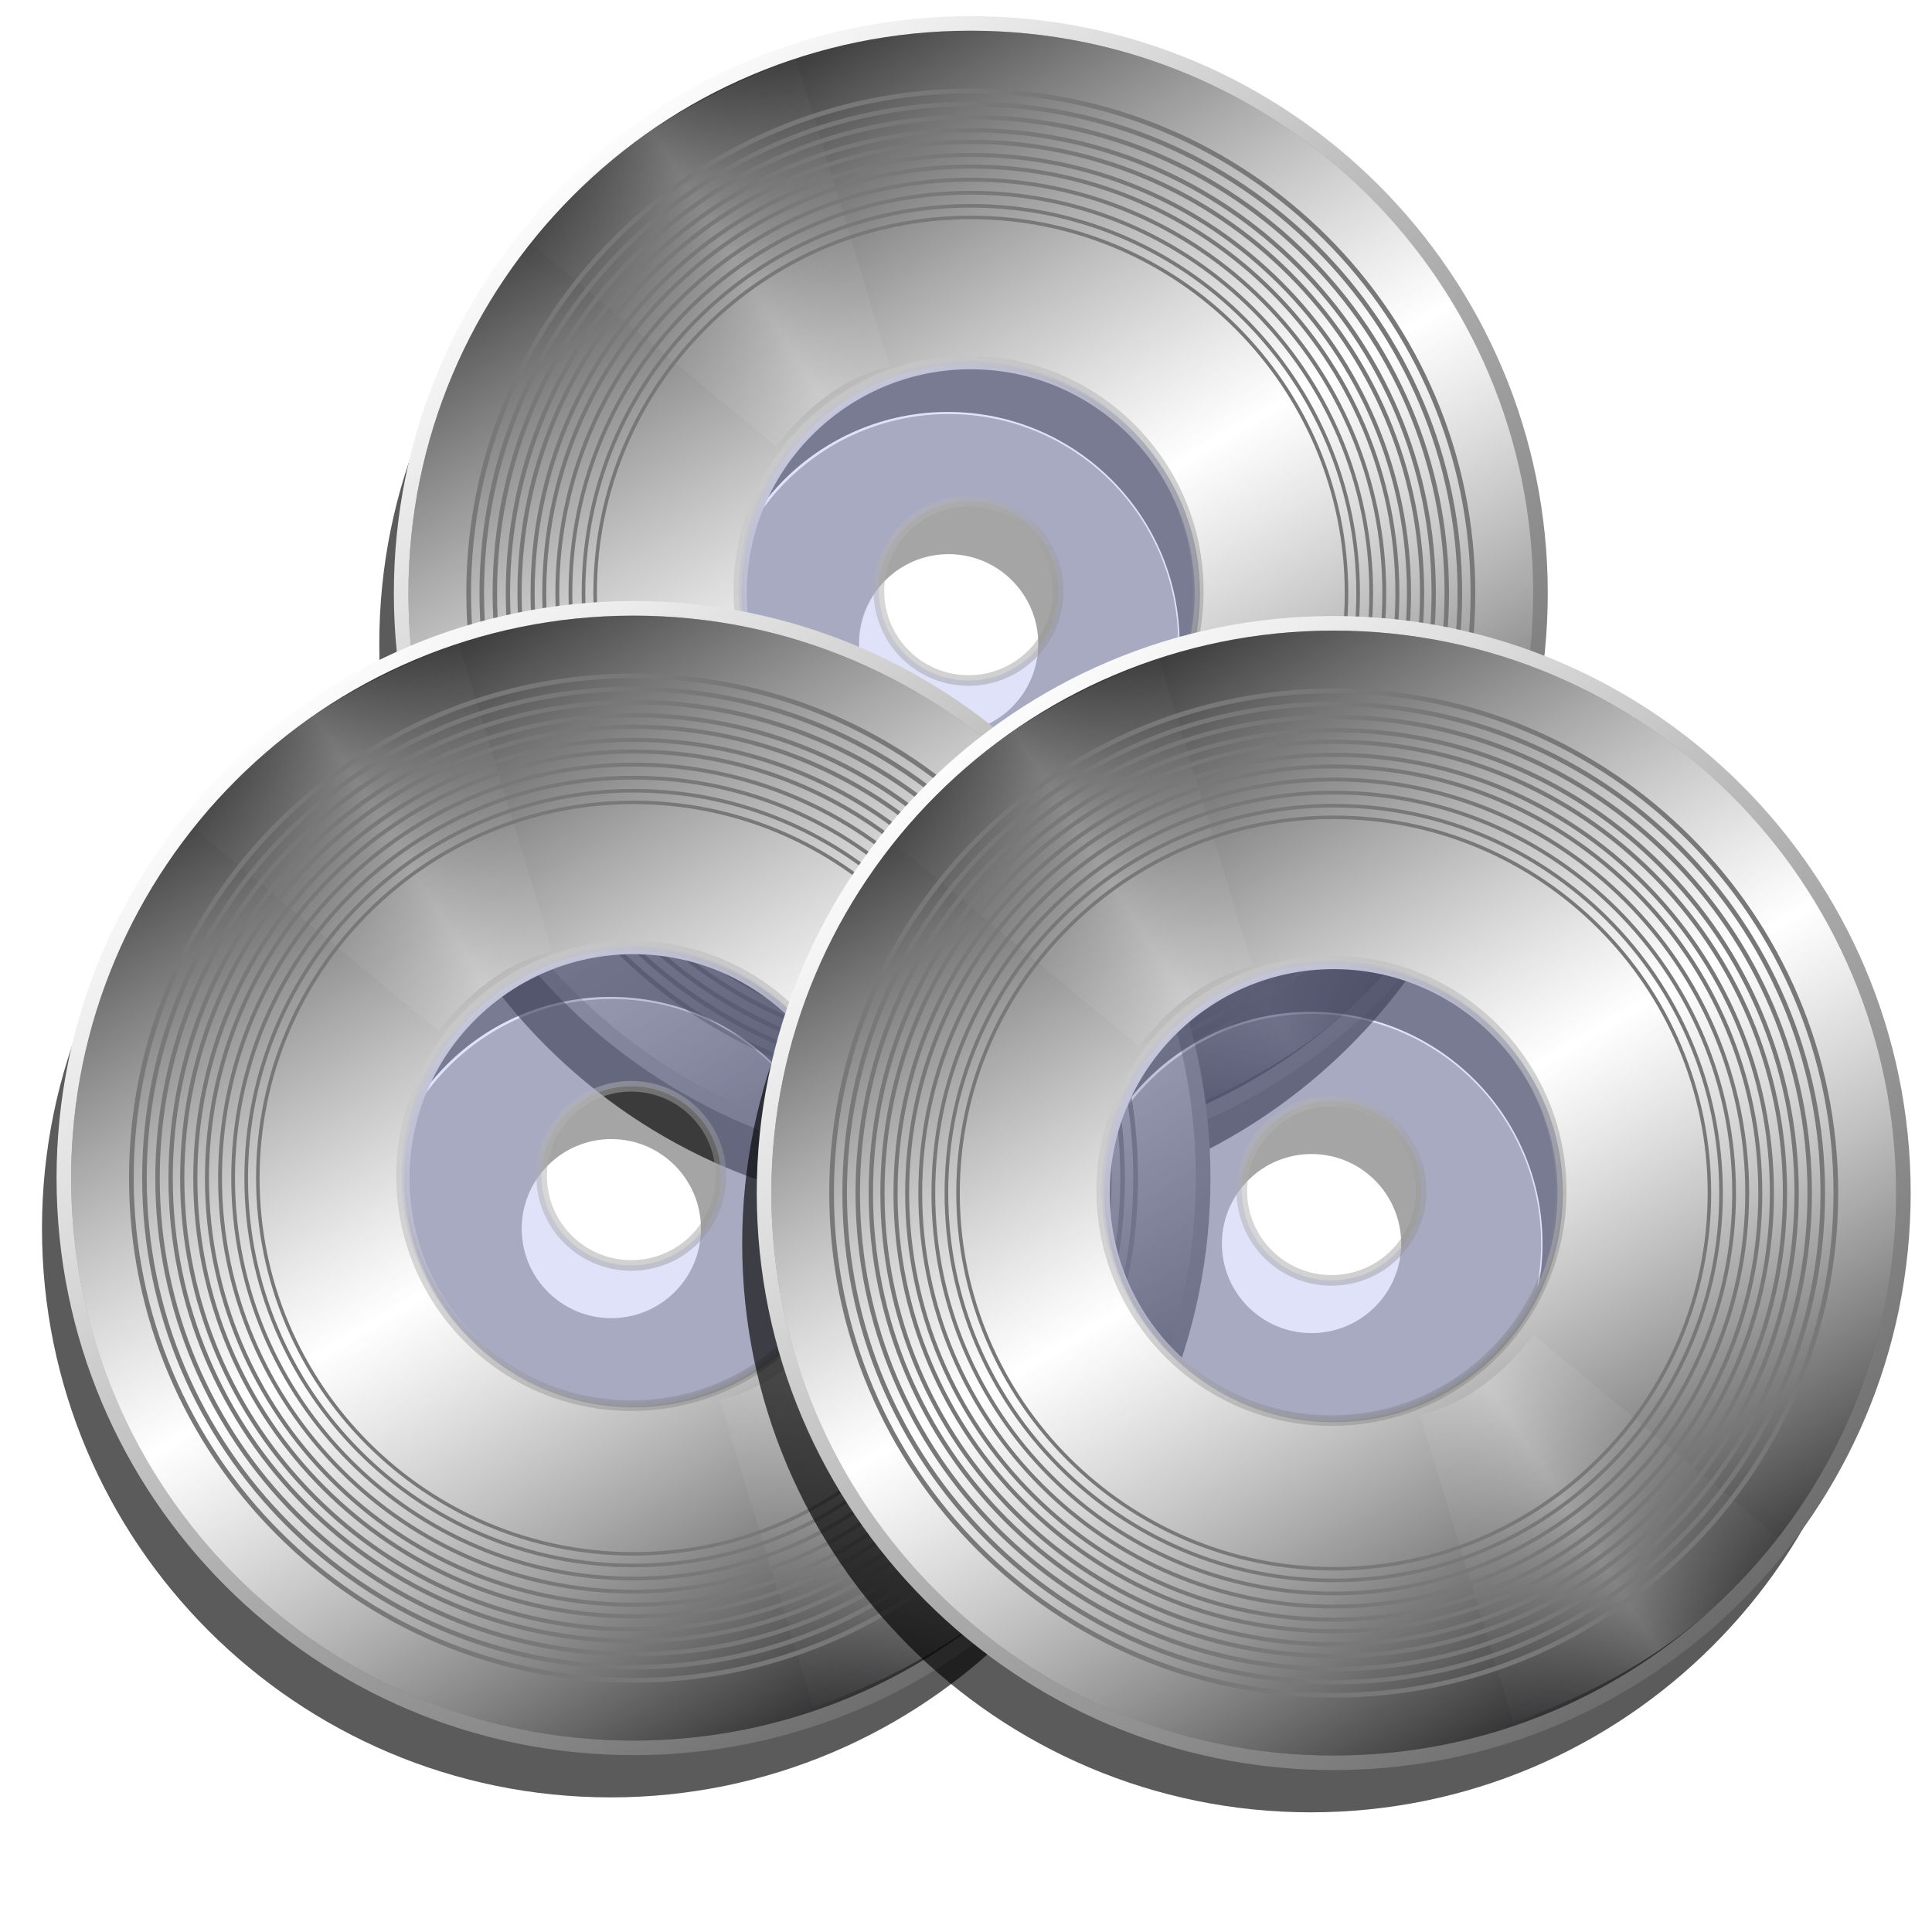 <?xml version="1.0" encoding="UTF-8" standalone="no"?>
<!-- Created with Inkscape (http://www.inkscape.org/) -->

<svg
   xmlns:dc="http://purl.org/dc/elements/1.1/"
   xmlns:cc="http://creativecommons.org/ns#"
   xmlns:rdf="http://www.w3.org/1999/02/22-rdf-syntax-ns#"
   xmlns:svg="http://www.w3.org/2000/svg"
   xmlns="http://www.w3.org/2000/svg"
   xmlns:xlink="http://www.w3.org/1999/xlink"
   xmlns:sodipodi="http://sodipodi.sourceforge.net/DTD/sodipodi-0.dtd"
   xmlns:inkscape="http://www.inkscape.org/namespaces/inkscape"
   id="svg2"
   sodipodi:version="0.32"
   inkscape:version="0.91 r13725"
   width="256"
   height="256"
   version="1.0"
   sodipodi:docname="dvd-rip.svg">
  <defs
     id="defs5">
    <linearGradient
       id="linearGradient2773">
      <stop
         id="stop2775"
         offset="0"
         style="stop-color:#cdcdf4;stop-opacity:1" />
      <stop
         id="stop2777"
         offset="1"
         style="stop-color:#e9eaee;stop-opacity:1" />
    </linearGradient>
    <linearGradient
       id="linearGradient2772"
       inkscape:collect="always">
      <stop
         id="stop2774"
         offset="0"
         style="stop-color:#ebebf4;stop-opacity:0" />
      <stop
         id="stop2776"
         offset="1"
         style="stop-color:#aab0e1;stop-opacity:1" />
    </linearGradient>
    <linearGradient
       id="linearGradient2760">
      <stop
         style="stop-color:#cecef0;stop-opacity:1"
         offset="0"
         id="stop2762" />
      <stop
         style="stop-color:#cacbd4;stop-opacity:0.34;"
         offset="1"
         id="stop2764" />
    </linearGradient>
    <radialGradient
       inkscape:collect="always"
       xlink:href="#linearGradient2772"
       id="radialGradient2861"
       gradientUnits="userSpaceOnUse"
       gradientTransform="matrix(-2.698,-0.265,0.23,-2.343,216.202,168.183)"
       cx="61.338"
       cy="46.11"
       fx="61.338"
       fy="46.11"
       r="19.782" />
    <linearGradient
       inkscape:collect="always"
       xlink:href="#linearGradient2772"
       id="linearGradient2876"
       gradientUnits="userSpaceOnUse"
       gradientTransform="matrix(1.983,0,0,2.004,-160.258,-61.136)"
       spreadMethod="reflect"
       x1="53.979"
       y1="48.354"
       x2="26.737"
       y2="69.647" />
    <linearGradient
       inkscape:collect="always"
       xlink:href="#linearGradient2772"
       id="linearGradient2880"
       gradientUnits="userSpaceOnUse"
       x1="57.571"
       y1="43.643"
       x2="30.111"
       y2="67.356"
       gradientTransform="matrix(1.983,0,0,2.004,0.491,0.933)" />
    <linearGradient
       inkscape:collect="always"
       xlink:href="#linearGradient2772"
       id="linearGradient2883"
       gradientUnits="userSpaceOnUse"
       gradientTransform="matrix(1.983,0,0,2.004,-149.611,-46.134)"
       spreadMethod="reflect"
       x1="55.915"
       y1="46.418"
       x2="19.478"
       y2="69.647" />
    <linearGradient
       inkscape:collect="always"
       xlink:href="#linearGradient2760"
       id="linearGradient2886"
       gradientUnits="userSpaceOnUse"
       gradientTransform="matrix(1.983,0,0,2.004,-155.418,-57.264)"
       spreadMethod="reflect"
       x1="25.19"
       y1="66.904"
       x2="58.677"
       y2="44.159" />
    <radialGradient
       inkscape:collect="always"
       xlink:href="#linearGradient2772"
       id="radialGradient2889"
       gradientUnits="userSpaceOnUse"
       gradientTransform="matrix(-2.698,-0.265,0.23,-2.343,216.202,168.183)"
       cx="61.338"
       cy="46.11"
       fx="61.338"
       fy="46.11"
       r="19.782" />
    <linearGradient
       inkscape:collect="always"
       xlink:href="#linearGradient2760"
       id="linearGradient3809"
       gradientUnits="userSpaceOnUse"
       gradientTransform="matrix(1.983,0,0,2.004,-155.418,-57.264)"
       spreadMethod="reflect"
       x1="25.19"
       y1="66.904"
       x2="58.677"
       y2="44.159" />
    <linearGradient
       inkscape:collect="always"
       xlink:href="#linearGradient2772"
       id="linearGradient3811"
       gradientUnits="userSpaceOnUse"
       gradientTransform="matrix(1.983,0,0,2.004,-149.611,-46.134)"
       spreadMethod="reflect"
       x1="55.915"
       y1="46.418"
       x2="19.478"
       y2="69.647" />
    <linearGradient
       inkscape:collect="always"
       xlink:href="#linearGradient2772"
       id="linearGradient3813"
       gradientUnits="userSpaceOnUse"
       gradientTransform="matrix(1.983,0,0,2.004,0.491,0.933)"
       x1="57.571"
       y1="43.643"
       x2="30.111"
       y2="67.356" />
    <radialGradient
       inkscape:collect="always"
       xlink:href="#linearGradient2772"
       id="radialGradient3815"
       gradientUnits="userSpaceOnUse"
       gradientTransform="matrix(-2.698,-0.265,0.23,-2.343,216.202,168.183)"
       cx="61.338"
       cy="46.11"
       fx="61.338"
       fy="46.11"
       r="19.782" />
    <linearGradient
       inkscape:collect="always"
       xlink:href="#linearGradient2772"
       id="linearGradient3817"
       gradientUnits="userSpaceOnUse"
       gradientTransform="matrix(1.983,0,0,2.004,-160.258,-61.136)"
       spreadMethod="reflect"
       x1="53.979"
       y1="48.354"
       x2="26.737"
       y2="69.647" />
    <linearGradient
       inkscape:collect="always"
       xlink:href="#linearGradient2760"
       id="linearGradient3835"
       gradientUnits="userSpaceOnUse"
       gradientTransform="matrix(1.983,0,0,2.004,-155.418,-57.264)"
       spreadMethod="reflect"
       x1="25.19"
       y1="66.904"
       x2="58.677"
       y2="44.159" />
    <linearGradient
       inkscape:collect="always"
       xlink:href="#linearGradient2772"
       id="linearGradient3837"
       gradientUnits="userSpaceOnUse"
       gradientTransform="matrix(1.983,0,0,2.004,-149.611,-46.134)"
       spreadMethod="reflect"
       x1="55.915"
       y1="46.418"
       x2="19.478"
       y2="69.647" />
    <linearGradient
       inkscape:collect="always"
       xlink:href="#linearGradient2772"
       id="linearGradient3839"
       gradientUnits="userSpaceOnUse"
       gradientTransform="matrix(1.983,0,0,2.004,0.491,0.933)"
       x1="57.571"
       y1="43.643"
       x2="30.111"
       y2="67.356" />
    <radialGradient
       inkscape:collect="always"
       xlink:href="#linearGradient2772"
       id="radialGradient3841"
       gradientUnits="userSpaceOnUse"
       gradientTransform="matrix(-2.698,-0.265,0.23,-2.343,216.202,168.183)"
       cx="61.338"
       cy="46.11"
       fx="61.338"
       fy="46.11"
       r="19.782" />
    <linearGradient
       inkscape:collect="always"
       xlink:href="#linearGradient2772"
       id="linearGradient3843"
       gradientUnits="userSpaceOnUse"
       gradientTransform="matrix(1.983,0,0,2.004,-160.258,-61.136)"
       spreadMethod="reflect"
       x1="53.979"
       y1="48.354"
       x2="26.737"
       y2="69.647" />
    <linearGradient
       inkscape:collect="always"
       id="linearGradient3411">
      <stop
         style="stop-color:#ffffff;stop-opacity:0.256"
         offset="0"
         id="stop3414" />
      <stop
         style="stop-color:#8f8f8f;stop-opacity:0"
         offset="1"
         id="stop3416" />
    </linearGradient>
    <linearGradient
       inkscape:collect="always"
       id="linearGradient3448">
      <stop
         style="stop-color:#cbcbcb;stop-opacity:1"
         offset="0"
         id="stop3450" />
      <stop
         style="stop-color:#000002;stop-opacity:1"
         offset="1"
         id="stop3452" />
    </linearGradient>
    <linearGradient
       id="linearGradient3434">
      <stop
         id="stop3436"
         offset="0"
         style="stop-color:#ffffff;stop-opacity:0.263;" />
      <stop
         id="stop3438"
         offset="1"
         style="stop-color:#8a8a8a;stop-opacity:0;" />
    </linearGradient>
    <linearGradient
       id="linearGradient3424"
       inkscape:collect="always">
      <stop
         id="stop3426"
         offset="0"
         style="stop-color:#ffffff;stop-opacity:1" />
      <stop
         id="stop3428"
         offset="1"
         style="stop-color:#929292;stop-opacity:0;" />
    </linearGradient>
    <linearGradient
       id="linearGradient3413">
      <stop
         id="stop3415"
         offset="0"
         style="stop-color:#cfcfcf;stop-opacity:0.544;" />
      <stop
         id="stop3417"
         offset="1"
         style="stop-color:#787878;stop-opacity:0.386;" />
    </linearGradient>
    <linearGradient
       inkscape:collect="always"
       id="linearGradient3453">
      <stop
         style="stop-color:#ffffff;stop-opacity:1"
         offset="0"
         id="stop3455" />
      <stop
         style="stop-color:#6a6a6a;stop-opacity:1"
         offset="1"
         id="stop3457" />
    </linearGradient>
    <linearGradient
       id="linearGradient3519">
      <stop
         id="stop3521"
         offset="0"
         style="stop-color:#000000;stop-opacity:1;" />
      <stop
         id="stop3523"
         offset="1"
         style="stop-color:#c1c1c1;stop-opacity:1;" />
    </linearGradient>
    <linearGradient
       id="linearGradient3443">
      <stop
         id="stop3445"
         offset="0"
         style="stop-color:#d7d7d7;stop-opacity:0;" />
      <stop
         id="stop3447"
         offset="1"
         style="stop-color:#e3e3e3;stop-opacity:1;" />
    </linearGradient>
    <linearGradient
       id="linearGradient3409"
       inkscape:collect="always">
      <stop
         id="stop3411"
         offset="0"
         style="stop-color:#9faf9f;stop-opacity:1" />
      <stop
         id="stop3413"
         offset="1"
         style="stop-color:#488f46;stop-opacity:0;" />
    </linearGradient>
    <linearGradient
       id="linearGradient3391">
      <stop
         id="stop3393"
         offset="0"
         style="stop-color:#ffffff;stop-opacity:1" />
      <stop
         id="stop3395"
         offset="1"
         style="stop-color:#9a9a9a;stop-opacity:0;" />
    </linearGradient>
    <linearGradient
       id="linearGradient3364"
       inkscape:collect="always">
      <stop
         id="stop3366"
         offset="0"
         style="stop-color:#d1d1d1;stop-opacity:1" />
      <stop
         id="stop3368"
         offset="1"
         style="stop-color:#597558;stop-opacity:1" />
    </linearGradient>
    <inkscape:perspective
       id="perspective2569"
       inkscape:persp3d-origin="372.04724 : 350.78739 : 1"
       inkscape:vp_z="744.09448 : 526.18109 : 1"
       inkscape:vp_y="0 : 1000 : 0"
       inkscape:vp_x="0 : 526.18109 : 1"
       sodipodi:type="inkscape:persp3d" />
    <linearGradient
       inkscape:collect="always"
       xlink:href="#linearGradient2804"
       id="linearGradient3317"
       gradientUnits="userSpaceOnUse"
       gradientTransform="matrix(1.818,0,0,2.056,-3.399,17.185)"
       x1="57.651"
       y1="107.17"
       x2="103.746"
       y2="36.739" />
    <linearGradient
       inkscape:collect="always"
       xlink:href="#linearGradient2794"
       id="linearGradient3315"
       gradientUnits="userSpaceOnUse"
       gradientTransform="matrix(1.818,0,0,2.056,-3.399,17.185)"
       x1="71.149"
       y1="36.739"
       x2="70.001"
       y2="64.035" />
    <radialGradient
       inkscape:collect="always"
       xlink:href="#linearGradient2782"
       id="radialGradient3313"
       gradientUnits="userSpaceOnUse"
       gradientTransform="matrix(2.86,9.3443685e-3,-2.7467977e-3,1.075,-76.498,85.702)"
       cx="70.575"
       cy="140.66"
       fx="70.575"
       fy="140.66"
       r="64.568" />
    <linearGradient
       inkscape:collect="always"
       xlink:href="#linearGradient2766"
       id="linearGradient2537"
       gradientUnits="userSpaceOnUse"
       gradientTransform="matrix(1.984,0,0,2.295,-9.589,-6.537)"
       x1="61.927"
       y1="108.784"
       x2="58.401"
       y2="17.819" />
    <linearGradient
       inkscape:collect="always"
       xlink:href="#linearGradient2774"
       id="linearGradient2535"
       gradientUnits="userSpaceOnUse"
       gradientTransform="matrix(1.984,0,0,2.295,-9.589,-6.537)"
       spreadMethod="reflect"
       x1="87.58"
       y1="87.95"
       x2="85.567"
       y2="20.137" />
    <linearGradient
       inkscape:collect="always"
       xlink:href="#linearGradient2876-6"
       id="linearGradient2532"
       gradientUnits="userSpaceOnUse"
       gradientTransform="matrix(1.984,0,0,2.295,-9.589,-6.537)"
       x1="59.373"
       y1="49.008"
       x2="58.401"
       y2="17.819" />
    <linearGradient
       id="linearGradient3578">
      <stop
         id="stop3580"
         offset="0"
         style="stop-color:#000000;stop-opacity:1;" />
      <stop
         id="stop3582"
         offset="1"
         style="stop-color:#fffcfc;stop-opacity:1;" />
    </linearGradient>
    <inkscape:perspective
       sodipodi:type="inkscape:persp3d"
       inkscape:vp_x="0 : 128 : 1"
       inkscape:vp_y="0 : 1000 : 0"
       inkscape:vp_z="256 : 128 : 1"
       inkscape:persp3d-origin="128 : 85.333333 : 1"
       id="perspective2503" />
    <linearGradient
       inkscape:collect="always"
       xlink:href="#linearGradient2814"
       id="linearGradient2456"
       gradientUnits="userSpaceOnUse"
       gradientTransform="translate(125.59,14.672)"
       x1="68.664"
       y1="92.301"
       x2="70.525"
       y2="23.684" />
    <linearGradient
       inkscape:collect="always"
       xlink:href="#linearGradient2822"
       id="linearGradient2454"
       gradientUnits="userSpaceOnUse"
       gradientTransform="translate(125.59,14.672)"
       x1="97.027"
       y1="42.17"
       x2="104.563"
       y2="27.205" />
    <linearGradient
       inkscape:collect="always"
       xlink:href="#linearGradient2814"
       id="linearGradient2452"
       gradientUnits="userSpaceOnUse"
       gradientTransform="translate(124.417,16.432)"
       x1="68.664"
       y1="92.301"
       x2="70.525"
       y2="23.684" />
    <linearGradient
       inkscape:collect="always"
       xlink:href="#linearGradient2822"
       id="linearGradient2448"
       gradientUnits="userSpaceOnUse"
       gradientTransform="translate(125.59,14.672)"
       x1="56.24"
       y1="94.695"
       x2="89.011"
       y2="23.684" />
    <linearGradient
       inkscape:collect="always"
       xlink:href="#linearGradient2766"
       id="linearGradient2446"
       gradientUnits="userSpaceOnUse"
       x1="61.927"
       y1="108.784"
       x2="58.401"
       y2="17.819"
       gradientTransform="matrix(1.82,0,0,1.82,-4.985,30.29)" />
    <linearGradient
       inkscape:collect="always"
       xlink:href="#linearGradient2774"
       id="linearGradient2444"
       gradientUnits="userSpaceOnUse"
       spreadMethod="reflect"
       x1="87.58"
       y1="87.95"
       x2="85.567"
       y2="20.137"
       gradientTransform="matrix(1.82,0,0,1.82,-4.985,30.29)" />
    <linearGradient
       inkscape:collect="always"
       xlink:href="#linearGradient2876-6"
       id="linearGradient2441"
       gradientUnits="userSpaceOnUse"
       x1="59.373"
       y1="49.008"
       x2="58.401"
       y2="17.819"
       gradientTransform="matrix(1.82,0,0,1.82,-4.985,30.29)" />
    <radialGradient
       inkscape:collect="always"
       xlink:href="#linearGradient2782"
       id="radialGradient2434"
       gradientUnits="userSpaceOnUse"
       gradientTransform="matrix(2.862,8.271969e-3,-2.7495375e-3,0.951,-78.157,90.944)"
       cx="70.575"
       cy="140.66"
       fx="70.575"
       fy="140.66"
       r="64.568" />
    <linearGradient
       inkscape:collect="always"
       xlink:href="#linearGradient2804"
       id="linearGradient2431"
       gradientUnits="userSpaceOnUse"
       x1="57.651"
       y1="107.17"
       x2="103.746"
       y2="36.739"
       gradientTransform="matrix(1.82,0,0,1.82,-4.985,30.29)" />
    <linearGradient
       inkscape:collect="always"
       xlink:href="#linearGradient2794"
       id="linearGradient2429"
       gradientUnits="userSpaceOnUse"
       x1="71.149"
       y1="36.739"
       x2="70.001"
       y2="64.035"
       gradientTransform="matrix(1.82,0,0,1.82,-4.985,30.29)" />
    <linearGradient
       inkscape:collect="always"
       id="linearGradient2766">
      <stop
         style="stop-color:black;stop-opacity:1;"
         offset="0"
         id="stop2768" />
      <stop
         style="stop-color:white;stop-opacity:1"
         offset="1"
         id="stop2770" />
    </linearGradient>
    <linearGradient
       id="linearGradient2774">
      <stop
         style="stop-color:white;stop-opacity:1"
         offset="0"
         id="stop2776-3" />
      <stop
         style="stop-color:#575757;stop-opacity:1;"
         offset="1"
         id="stop2778" />
    </linearGradient>
    <linearGradient
       inkscape:collect="always"
       id="linearGradient2782">
      <stop
         style="stop-color:#00ff06;stop-opacity:1"
         offset="0"
         id="stop2784" />
      <stop
         style="stop-color:black;stop-opacity:1"
         offset="1"
         id="stop2786" />
    </linearGradient>
    <linearGradient
       id="linearGradient2794"
       inkscape:collect="always">
      <stop
         id="stop2796"
         offset="0"
         style="stop-color:white;stop-opacity:1" />
      <stop
         id="stop2798"
         offset="1"
         style="stop-color:white;stop-opacity:0" />
    </linearGradient>
    <linearGradient
       inkscape:collect="always"
       id="linearGradient2804">
      <stop
         style="stop-color:black;stop-opacity:1"
         offset="0"
         id="stop2806" />
      <stop
         style="stop-color:#8fb092;stop-opacity:1"
         offset="1"
         id="stop2808" />
    </linearGradient>
    <linearGradient
       inkscape:collect="always"
       id="linearGradient2814">
      <stop
         style="stop-color:black;stop-opacity:1;"
         offset="0"
         id="stop2816" />
      <stop
         style="stop-color:#b0a7a7;stop-opacity:1"
         offset="1"
         id="stop2818" />
    </linearGradient>
    <linearGradient
       inkscape:collect="always"
       id="linearGradient2822">
      <stop
         style="stop-color:#c2b5b5;stop-opacity:1"
         offset="0"
         id="stop2824" />
      <stop
         style="stop-color:#ebdede;stop-opacity:1"
         offset="1"
         id="stop2826" />
    </linearGradient>
    <linearGradient
       id="linearGradient2876-6"
       inkscape:collect="always">
      <stop
         id="stop2878"
         offset="0"
         style="stop-color:#dfcfcf;stop-opacity:1" />
      <stop
         id="stop2880"
         offset="1"
         style="stop-color:white;stop-opacity:0.714" />
    </linearGradient>
    <inkscape:perspective
       sodipodi:type="inkscape:persp3d"
       inkscape:vp_x="0 : 128 : 1"
       inkscape:vp_y="0 : 1000 : 0"
       inkscape:vp_z="256 : 128 : 1"
       inkscape:persp3d-origin="128 : 85.333333 : 1"
       id="perspective55" />
    <linearGradient
       y2="17.819"
       x2="58.401"
       y1="49.008"
       x1="59.373"
       gradientTransform="matrix(1.984,0,0,2.295,-317.639,78.271)"
       gradientUnits="userSpaceOnUse"
       id="linearGradient4346"
       xlink:href="#linearGradient2876-6"
       inkscape:collect="always" />
    <linearGradient
       y2="20.137"
       x2="85.567"
       y1="87.95"
       x1="87.58"
       spreadMethod="reflect"
       gradientTransform="matrix(1.984,0,0,2.295,-317.639,78.271)"
       gradientUnits="userSpaceOnUse"
       id="linearGradient4349"
       xlink:href="#linearGradient2774"
       inkscape:collect="always" />
    <linearGradient
       y2="17.819"
       x2="58.401"
       y1="108.784"
       x1="61.927"
       gradientTransform="matrix(1.984,0,0,2.295,-317.639,78.271)"
       gradientUnits="userSpaceOnUse"
       id="linearGradient4351"
       xlink:href="#linearGradient2766"
       inkscape:collect="always" />
    <radialGradient
       r="64.568"
       fy="140.66"
       fx="70.575"
       cy="140.66"
       cx="70.575"
       gradientTransform="matrix(2.86,9.3443685e-3,-2.7467977e-3,1.075,-76.498,85.702)"
       gradientUnits="userSpaceOnUse"
       id="radialGradient4440"
       xlink:href="#linearGradient2782"
       inkscape:collect="always" />
    <linearGradient
       y2="67.837"
       x2="70.207"
       y1="29.321"
       x1="32.422"
       spreadMethod="reflect"
       gradientUnits="userSpaceOnUse"
       id="linearGradient2659"
       xlink:href="#linearGradient3413"
       inkscape:collect="always" />
    <linearGradient
       y2="73.23"
       x2="69.666"
       y1="13.34"
       x1="42.741"
       spreadMethod="reflect"
       gradientUnits="userSpaceOnUse"
       id="linearGradient2661"
       xlink:href="#linearGradient3364"
       inkscape:collect="always" />
    <linearGradient
       y2="39.215"
       x2="13.958"
       y1="86.388"
       x1="39.201"
       spreadMethod="reflect"
       gradientUnits="userSpaceOnUse"
       id="linearGradient2665"
       xlink:href="#linearGradient3391"
       inkscape:collect="always" />
    <linearGradient
       y2="66.07"
       x2="67.425"
       y1="42.572"
       x1="36.088"
       spreadMethod="reflect"
       gradientUnits="userSpaceOnUse"
       id="linearGradient2667"
       xlink:href="#linearGradient3409"
       inkscape:collect="always" />
    <linearGradient
       y2="66.07"
       x2="67.425"
       y1="42.572"
       x1="36.088"
       spreadMethod="reflect"
       gradientTransform="matrix(0.94,0,0,0.94,3.831,4.425)"
       gradientUnits="userSpaceOnUse"
       id="linearGradient2669"
       xlink:href="#linearGradient3409"
       inkscape:collect="always" />
    <linearGradient
       y2="66.07"
       x2="67.425"
       y1="42.572"
       x1="36.088"
       spreadMethod="reflect"
       gradientTransform="matrix(0.885,0,0,0.885,7.342,8.481)"
       gradientUnits="userSpaceOnUse"
       id="linearGradient2671"
       xlink:href="#linearGradient3409"
       inkscape:collect="always" />
    <linearGradient
       y2="66.07"
       x2="67.425"
       y1="42.572"
       x1="36.088"
       spreadMethod="reflect"
       gradientTransform="matrix(0.815,0,0,0.815,11.811,13.644)"
       gradientUnits="userSpaceOnUse"
       id="linearGradient2673"
       xlink:href="#linearGradient3409"
       inkscape:collect="always" />
    <linearGradient
       y2="66.07"
       x2="67.425"
       y1="42.572"
       x1="36.088"
       spreadMethod="reflect"
       gradientTransform="matrix(0.755,0,0,0.755,15.641,18.069)"
       gradientUnits="userSpaceOnUse"
       id="linearGradient2675"
       xlink:href="#linearGradient3409"
       inkscape:collect="always" />
    <linearGradient
       y2="44.608"
       x2="43.08"
       y1="51.675"
       x1="33.069"
       spreadMethod="reflect"
       gradientUnits="userSpaceOnUse"
       id="linearGradient2677"
       xlink:href="#linearGradient3443"
       inkscape:collect="always" />
    <linearGradient
       y2="44.608"
       x2="43.08"
       y1="51.675"
       x1="33.069"
       spreadMethod="reflect"
       gradientTransform="matrix(-1,0,0,-1,126.502,147.873)"
       gradientUnits="userSpaceOnUse"
       id="linearGradient2679"
       xlink:href="#linearGradient3443"
       inkscape:collect="always" />
    <linearGradient
       y2="39.215"
       x2="13.958"
       y1="86.388"
       x1="39.201"
       spreadMethod="reflect"
       gradientUnits="userSpaceOnUse"
       id="linearGradient2681"
       xlink:href="#linearGradient3453"
       inkscape:collect="always" />
    <linearGradient
       gradientTransform="matrix(2.212,0,0,2.212,-14.081,-33.073)"
       y2="39.215"
       x2="13.958"
       y1="86.388"
       x1="39.201"
       spreadMethod="reflect"
       gradientUnits="userSpaceOnUse"
       id="linearGradient3460"
       xlink:href="#linearGradient3453"
       inkscape:collect="always" />
    <linearGradient
       y2="44.608"
       x2="43.08"
       y1="51.675"
       x1="33.069"
       spreadMethod="reflect"
       gradientTransform="matrix(-2.212,0,0,-2.212,266.285,293.676)"
       gradientUnits="userSpaceOnUse"
       id="linearGradient3463"
       xlink:href="#linearGradient3443"
       inkscape:collect="always" />
    <linearGradient
       gradientTransform="matrix(2.212,0,0,2.212,-13.493,-33.367)"
       y2="44.608"
       x2="43.08"
       y1="51.675"
       x1="33.069"
       spreadMethod="reflect"
       gradientUnits="userSpaceOnUse"
       id="linearGradient3466"
       xlink:href="#linearGradient3443"
       inkscape:collect="always" />
    <linearGradient
       y2="66.07"
       x2="67.425"
       y1="42.572"
       x1="36.088"
       spreadMethod="reflect"
       gradientTransform="matrix(1.669,0,0,1.669,21.1,6.595)"
       gradientUnits="userSpaceOnUse"
       id="linearGradient3469"
       xlink:href="#linearGradient3409"
       inkscape:collect="always" />
    <linearGradient
       y2="66.07"
       x2="67.425"
       y1="42.572"
       x1="36.088"
       spreadMethod="reflect"
       gradientTransform="matrix(1.802,0,0,1.802,12.628,-3.192)"
       gradientUnits="userSpaceOnUse"
       id="linearGradient3472"
       xlink:href="#linearGradient3409"
       inkscape:collect="always" />
    <linearGradient
       y2="66.07"
       x2="67.425"
       y1="42.572"
       x1="36.088"
       spreadMethod="reflect"
       gradientTransform="matrix(1.957,0,0,1.957,2.745,-14.609)"
       gradientUnits="userSpaceOnUse"
       id="linearGradient3475"
       xlink:href="#linearGradient3409"
       inkscape:collect="always" />
    <linearGradient
       y2="66.07"
       x2="67.425"
       y1="42.572"
       x1="36.088"
       spreadMethod="reflect"
       gradientTransform="matrix(2.079,0,0,2.079,-5.021,-23.58)"
       gradientUnits="userSpaceOnUse"
       id="linearGradient3478"
       xlink:href="#linearGradient3409"
       inkscape:collect="always" />
    <linearGradient
       gradientTransform="matrix(2.212,0,0,2.212,-13.493,-33.367)"
       y2="66.07"
       x2="67.425"
       y1="42.572"
       x1="36.088"
       spreadMethod="reflect"
       gradientUnits="userSpaceOnUse"
       id="linearGradient3481"
       xlink:href="#linearGradient3409"
       inkscape:collect="always" />
    <linearGradient
       gradientTransform="matrix(2.212,0,0,2.212,-14.081,-34.25)"
       y2="39.215"
       x2="13.958"
       y1="86.388"
       x1="39.201"
       spreadMethod="reflect"
       gradientUnits="userSpaceOnUse"
       id="linearGradient3484"
       xlink:href="#linearGradient3391"
       inkscape:collect="always" />
    <linearGradient
       gradientTransform="matrix(2.212,0,0,2.212,-13.493,-33.367)"
       y2="67.837"
       x2="70.207"
       y1="29.321"
       x1="32.422"
       spreadMethod="reflect"
       gradientUnits="userSpaceOnUse"
       id="linearGradient3491"
       xlink:href="#linearGradient3413"
       inkscape:collect="always" />
    <linearGradient
       gradientUnits="userSpaceOnUse"
       y2="210.357"
       x2="200.255"
       y1="38.573"
       x1="56.176"
       id="linearGradient3388"
       xlink:href="#linearGradient3453"
       inkscape:collect="always"
       gradientTransform="matrix(0.838,0,0,0.838,5.191,-5.713)" />
    <linearGradient
       gradientTransform="matrix(0.408,0,0,0.408,74.074,75.048)"
       y2="210.357"
       x2="200.255"
       y1="38.573"
       x1="56.176"
       gradientUnits="userSpaceOnUse"
       id="linearGradient3405"
       xlink:href="#linearGradient3453"
       inkscape:collect="always" />
    <linearGradient
       y2="210.357"
       x2="200.255"
       y1="38.573"
       x1="56.176"
       gradientTransform="matrix(0.338,0,0,0.338,67.703,57.62)"
       gradientUnits="userSpaceOnUse"
       id="linearGradient3419"
       xlink:href="#linearGradient3413"
       inkscape:collect="always" />
    <linearGradient
       spreadMethod="reflect"
       gradientUnits="userSpaceOnUse"
       y2="43.143"
       x2="19.932"
       y1="151.026"
       x1="83.418"
       id="linearGradient3430"
       xlink:href="#linearGradient3424"
       inkscape:collect="always"
       gradientTransform="matrix(0.838,0,0,0.838,5.191,-5.713)" />
    <linearGradient
       gradientTransform="matrix(0.707,-0.45,0.45,0.707,-35.699,67.361)"
       spreadMethod="reflect"
       gradientUnits="userSpaceOnUse"
       y2="53.397"
       x2="156.517"
       y1="53.397"
       x1="121.719"
       id="linearGradient3440"
       xlink:href="#linearGradient3411"
       inkscape:collect="always" />
    <linearGradient
       y2="53.397"
       x2="156.517"
       y1="53.397"
       x1="121.719"
       spreadMethod="reflect"
       gradientTransform="matrix(-0.707,0.45,-0.45,-0.707,257.745,134.032)"
       gradientUnits="userSpaceOnUse"
       id="linearGradient3444"
       xlink:href="#linearGradient3434"
       inkscape:collect="always" />
    <linearGradient
       y2="43.143"
       x2="19.932"
       y1="151.026"
       x1="83.418"
       spreadMethod="reflect"
       gradientUnits="userSpaceOnUse"
       id="linearGradient3454"
       xlink:href="#linearGradient3448"
       inkscape:collect="always"
       gradientTransform="matrix(0.838,0,0,0.838,5.191,-5.713)" />
    <radialGradient
       inkscape:collect="always"
       xlink:href="#linearGradient3196"
       id="radialGradient2588"
       gradientUnits="userSpaceOnUse"
       cx="127.935"
       cy="135.987"
       fx="102.012"
       fy="81.741"
       r="100.091" />
    <inkscape:perspective
       sodipodi:type="inkscape:persp3d"
       inkscape:vp_x="0 : 128 : 1"
       inkscape:vp_y="0 : 1000 : 0"
       inkscape:vp_z="256 : 128 : 1"
       inkscape:persp3d-origin="128 : 85.333333 : 1"
       id="perspective3490" />
    <linearGradient
       inkscape:collect="always"
       xlink:href="#linearGradient2825"
       id="linearGradient3499"
       gradientUnits="userSpaceOnUse"
       x1="154.666"
       y1="197.619"
       x2="156.831"
       y2="200.593" />
    <linearGradient
       inkscape:collect="always"
       xlink:href="#linearGradient2814"
       id="linearGradient3497"
       gradientUnits="userSpaceOnUse"
       x1="147.591"
       y1="188.382"
       x2="145.825"
       y2="181.321" />
    <linearGradient
       inkscape:collect="always"
       xlink:href="#linearGradient2806"
       id="linearGradient3495"
       gradientUnits="userSpaceOnUse"
       x1="153.29"
       y1="201.943"
       x2="145.825"
       y2="181.321" />
    <linearGradient
       inkscape:collect="always"
       xlink:href="#linearGradient2849"
       id="linearGradient3385"
       gradientUnits="userSpaceOnUse"
       gradientTransform="translate(-246.252,-117.909)"
       x1="379.383"
       y1="189.82"
       x2="379.383"
       y2="156.486" />
    <radialGradient
       inkscape:collect="always"
       xlink:href="#linearGradient2822"
       id="radialGradient3479"
       gradientUnits="userSpaceOnUse"
       gradientTransform="matrix(0.764,-4.010742e-2,2.232124e-2,0.425,-158.481,36.84)"
       cx="371.044"
       cy="195.879"
       fx="371.044"
       fy="195.879"
       r="102.336" />
    <linearGradient
       inkscape:collect="always"
       xlink:href="#linearGradient3420"
       id="linearGradient3477"
       gradientUnits="userSpaceOnUse"
       gradientTransform="translate(-246.766,0.513)"
       spreadMethod="pad"
       x1="366.314"
       y1="95.423"
       x2="364.807"
       y2="141.069" />
    <linearGradient
       inkscape:collect="always"
       xlink:href="#linearGradient2813"
       id="linearGradient3381"
       gradientUnits="userSpaceOnUse"
       x1="133.1"
       y1="124.439"
       x2="127.004"
       y2="39.503" />
    <linearGradient
       inkscape:collect="always"
       xlink:href="#linearGradient2772-7"
       id="linearGradient3473"
       gradientUnits="userSpaceOnUse"
       gradientTransform="matrix(1.029,0,0,1,-1.693,-371.385)"
       x1="133.913"
       y1="188.794"
       x2="134.4"
       y2="147.751" />
    <linearGradient
       inkscape:collect="always"
       xlink:href="#linearGradient2796"
       id="linearGradient3471"
       gradientUnits="userSpaceOnUse"
       gradientTransform="matrix(1.029,0,0,1,-32.313,-290.862)"
       x1="179.053"
       y1="103.117"
       x2="179.051"
       y2="76.451" />
    <linearGradient
       inkscape:collect="always"
       xlink:href="#linearGradient2772-7"
       id="linearGradient3377"
       gradientUnits="userSpaceOnUse"
       gradientTransform="matrix(1.012,0,0,1,0.237,0.559)"
       x1="133.913"
       y1="188.794"
       x2="134.4"
       y2="147.751" />
    <linearGradient
       inkscape:collect="always"
       xlink:href="#linearGradient2780"
       id="linearGradient3467"
       gradientUnits="userSpaceOnUse"
       gradientTransform="matrix(1.012,0,0,1,-29.878,81.082)"
       x1="179.053"
       y1="94.906"
       x2="179.051"
       y2="76.451" />
    <radialGradient
       inkscape:collect="always"
       xlink:href="#linearGradient3196"
       id="radialGradient3440"
       gradientUnits="userSpaceOnUse"
       cx="127.935"
       cy="135.987"
       fx="102.012"
       fy="81.741"
       r="100.091" />
    <inkscape:perspective
       id="perspective2562"
       inkscape:persp3d-origin="125 : 83.333333 : 1"
       inkscape:vp_z="250 : 125 : 1"
       inkscape:vp_y="0 : 1000 : 0"
       inkscape:vp_x="0 : 125 : 1"
       sodipodi:type="inkscape:persp3d" />
    <linearGradient
       id="linearGradient3196">
      <stop
         id="stop3198"
         offset="0"
         style="stop-color:#0027d4;stop-opacity:0;" />
      <stop
         style="stop-color:#0018d4;stop-opacity:0;"
         offset="0.5"
         id="stop3204" />
      <stop
         id="stop3208"
         offset="0.75"
         style="stop-color:#00096a;stop-opacity:0;" />
      <stop
         style="stop-color:#000935;stop-opacity:0.278;"
         offset="0.875"
         id="stop3210" />
      <stop
         id="stop3200"
         offset="1"
         style="stop-color:black;stop-opacity:0.711;" />
    </linearGradient>
    <linearGradient
       inkscape:collect="always"
       xlink:href="#linearGradient2822"
       id="linearGradient2865"
       x1="142.97"
       y1="202.215"
       x2="150.117"
       y2="42.245"
       gradientUnits="userSpaceOnUse" />
    <linearGradient
       inkscape:collect="always"
       xlink:href="#linearGradient2822"
       id="linearGradient2857"
       x1="121.576"
       y1="41.947"
       x2="113.72"
       y2="204.896"
       gradientUnits="userSpaceOnUse" />
    <linearGradient
       inkscape:collect="always"
       xlink:href="#linearGradient2822"
       id="linearGradient2578"
       x1="144.808"
       y1="77.37"
       x2="145.413"
       y2="165.719"
       gradientUnits="userSpaceOnUse"
       spreadMethod="reflect" />
    <linearGradient
       inkscape:collect="always"
       xlink:href="#linearGradient2822"
       id="linearGradient2835"
       x1="123.62"
       y1="165.719"
       x2="122.81"
       y2="53.922"
       gradientUnits="userSpaceOnUse" />
    <linearGradient
       inkscape:collect="always"
       xlink:href="#linearGradient2813"
       id="linearGradient3358"
       x1="177.021"
       y1="172.182"
       x2="177.701"
       y2="190.767"
       gradientUnits="userSpaceOnUse" />
    <linearGradient
       inkscape:collect="always"
       xlink:href="#linearGradient2813"
       id="linearGradient3356"
       x1="165.021"
       y1="190.767"
       x2="165.021"
       y2="172.182"
       gradientUnits="userSpaceOnUse" />
    <linearGradient
       inkscape:collect="always"
       id="linearGradient2772-7">
      <stop
         style="stop-color:#879787;stop-opacity:0"
         offset="0"
         id="stop2774-5" />
      <stop
         style="stop-color:#e0ece0;stop-opacity:1"
         offset="1"
         id="stop3351" />
    </linearGradient>
    <linearGradient
       id="linearGradient2780">
      <stop
         style="stop-color:#21327b;stop-opacity:1;"
         offset="0"
         id="stop2782" />
      <stop
         style="stop-color:#e1e6e1;stop-opacity:1"
         offset="1"
         id="stop3347" />
    </linearGradient>
    <linearGradient
       id="linearGradient2796">
      <stop
         id="stop3342"
         offset="0"
         style="stop-color:#646aa0;stop-opacity:1;" />
      <stop
         id="stop2800"
         offset="1"
         style="stop-color:#122371;stop-opacity:1;" />
    </linearGradient>
    <linearGradient
       inkscape:collect="always"
       id="linearGradient2813">
      <stop
         style="stop-color:#20aa24;stop-opacity:1"
         offset="0"
         id="stop2815" />
      <stop
         style="stop-color:#0af110;stop-opacity:0;"
         offset="1"
         id="stop2817" />
    </linearGradient>
    <linearGradient
       id="linearGradient3332">
      <stop
         id="stop3334"
         offset="0"
         style="stop-color:#3146d8;stop-opacity:0.694;" />
      <stop
         id="stop3336"
         offset="1"
         style="stop-color:#3a4cab;stop-opacity:0.62;" />
    </linearGradient>
    <linearGradient
       id="linearGradient2849">
      <stop
         style="stop-color:#313fd8;stop-opacity:0.008;"
         offset="0"
         id="stop2851" />
      <stop
         style="stop-color:#f0f1f0;stop-opacity:1"
         offset="1"
         id="stop2853" />
    </linearGradient>
    <linearGradient
       id="linearGradient2806"
       inkscape:collect="always">
      <stop
         id="stop3326"
         offset="0"
         style="stop-color:#0aff00;stop-opacity:1" />
      <stop
         id="stop2810"
         offset="1"
         style="stop-color:#1a6518;stop-opacity:0.992" />
    </linearGradient>
    <linearGradient
       id="linearGradient2825"
       inkscape:collect="always">
      <stop
         id="stop2827"
         offset="0"
         style="stop-color:#0aff00;stop-opacity:0" />
      <stop
         id="stop2829"
         offset="1"
         style="stop-color:white;stop-opacity:0.992" />
    </linearGradient>
    <inkscape:perspective
       sodipodi:type="inkscape:persp3d"
       inkscape:vp_x="0 : 128 : 1"
       inkscape:vp_y="0 : 1000 : 0"
       inkscape:vp_z="256 : 128 : 1"
       inkscape:persp3d-origin="128 : 85.333333 : 1"
       id="perspective81" />
    <linearGradient
       inkscape:collect="always"
       id="linearGradient3420">
      <stop
         style="stop-color:#000000;stop-opacity:1"
         offset="0"
         id="stop3422" />
      <stop
         style="stop-color:#132199;stop-opacity:1"
         offset="1"
         id="stop3424" />
    </linearGradient>
    <filter
       inkscape:collect="always"
       style="color-interpolation-filters:sRGB"
       id="filter5025"
       x="-0.024"
       width="1.048"
       y="-0.024"
       height="1.048">
      <feGaussianBlur
         inkscape:collect="always"
         stdDeviation="2.141"
         id="feGaussianBlur5027" />
    </filter>
    <linearGradient
       inkscape:collect="always"
       xlink:href="#linearGradient3453"
       id="linearGradient5093"
       gradientUnits="userSpaceOnUse"
       gradientTransform="matrix(0.838,0,0,0.838,5.191,-5.713)"
       x1="56.176"
       y1="38.573"
       x2="200.255"
       y2="210.357" />
    <linearGradient
       inkscape:collect="always"
       xlink:href="#linearGradient3448"
       id="linearGradient5095"
       gradientUnits="userSpaceOnUse"
       gradientTransform="matrix(0.838,0,0,0.838,5.191,-5.713)"
       spreadMethod="reflect"
       x1="83.418"
       y1="151.026"
       x2="19.932"
       y2="43.143" />
    <linearGradient
       inkscape:collect="always"
       xlink:href="#linearGradient3424"
       id="linearGradient5097"
       gradientUnits="userSpaceOnUse"
       gradientTransform="matrix(0.838,0,0,0.838,5.191,-5.713)"
       spreadMethod="reflect"
       x1="83.418"
       y1="151.026"
       x2="19.932"
       y2="43.143" />
    <linearGradient
       inkscape:collect="always"
       xlink:href="#linearGradient3411"
       id="linearGradient5099"
       gradientUnits="userSpaceOnUse"
       gradientTransform="matrix(0.707,-0.45,0.45,0.707,-35.699,67.361)"
       spreadMethod="reflect"
       x1="121.719"
       y1="53.397"
       x2="156.517"
       y2="53.397" />
    <linearGradient
       inkscape:collect="always"
       xlink:href="#linearGradient3434"
       id="linearGradient5101"
       gradientUnits="userSpaceOnUse"
       gradientTransform="matrix(-0.707,0.45,-0.45,-0.707,257.745,134.032)"
       spreadMethod="reflect"
       x1="121.719"
       y1="53.397"
       x2="156.517"
       y2="53.397" />
    <linearGradient
       inkscape:collect="always"
       xlink:href="#linearGradient3413"
       id="linearGradient5103"
       gradientUnits="userSpaceOnUse"
       gradientTransform="matrix(0.338,0,0,0.338,67.703,57.62)"
       x1="56.176"
       y1="38.573"
       x2="200.255"
       y2="210.357" />
    <linearGradient
       inkscape:collect="always"
       xlink:href="#linearGradient3453"
       id="linearGradient5147"
       gradientUnits="userSpaceOnUse"
       gradientTransform="matrix(0.838,0,0,0.838,5.191,-5.713)"
       x1="56.176"
       y1="38.573"
       x2="200.255"
       y2="210.357" />
    <linearGradient
       inkscape:collect="always"
       xlink:href="#linearGradient3448"
       id="linearGradient5149"
       gradientUnits="userSpaceOnUse"
       gradientTransform="matrix(0.838,0,0,0.838,5.191,-5.713)"
       spreadMethod="reflect"
       x1="83.418"
       y1="151.026"
       x2="19.932"
       y2="43.143" />
    <linearGradient
       inkscape:collect="always"
       xlink:href="#linearGradient3424"
       id="linearGradient5151"
       gradientUnits="userSpaceOnUse"
       gradientTransform="matrix(0.838,0,0,0.838,5.191,-5.713)"
       spreadMethod="reflect"
       x1="83.418"
       y1="151.026"
       x2="19.932"
       y2="43.143" />
    <linearGradient
       inkscape:collect="always"
       xlink:href="#linearGradient3411"
       id="linearGradient5153"
       gradientUnits="userSpaceOnUse"
       gradientTransform="matrix(0.707,-0.45,0.45,0.707,-35.699,67.361)"
       spreadMethod="reflect"
       x1="121.719"
       y1="53.397"
       x2="156.517"
       y2="53.397" />
    <linearGradient
       inkscape:collect="always"
       xlink:href="#linearGradient3434"
       id="linearGradient5155"
       gradientUnits="userSpaceOnUse"
       gradientTransform="matrix(-0.707,0.45,-0.45,-0.707,257.745,134.032)"
       spreadMethod="reflect"
       x1="121.719"
       y1="53.397"
       x2="156.517"
       y2="53.397" />
    <linearGradient
       inkscape:collect="always"
       xlink:href="#linearGradient3413"
       id="linearGradient5157"
       gradientUnits="userSpaceOnUse"
       gradientTransform="matrix(0.338,0,0,0.338,67.703,57.62)"
       x1="56.176"
       y1="38.573"
       x2="200.255"
       y2="210.357" />
  </defs>
  <sodipodi:namedview
     inkscape:window-height="1056"
     inkscape:window-width="1920"
     inkscape:pageshadow="2"
     inkscape:pageopacity="0.0"
     guidetolerance="10.0"
     gridtolerance="10.0"
     objecttolerance="10.0"
     borderopacity="1.0"
     bordercolor="#666666"
     pagecolor="#ffffff"
     id="base"
     inkscape:zoom="3.5351562"
     inkscape:cx="128"
     inkscape:cy="128"
     inkscape:window-x="0"
     inkscape:window-y="0"
     inkscape:current-layer="svg2"
     width="256px"
     height="256px"
     showgrid="false"
     inkscape:window-maximized="1" />
  <g
     id="g5029"
     transform="matrix(0.84,0,0,0.84,35.721,-6.314)">
    <g
       style="filter:url(#filter5025)"
       transform="matrix(0.838,0,0,0.838,193.647,-2.519)"
       id="g3491">
      <path
         id="path3478"
         d="m -103.402,26.082 c -59.094,0 -107.031,47.969 -107.031,107.062 0,59.094 47.937,107.062 107.031,107.062 59.094,0 107.062,-47.969 107.063,-107.062 0,-59.094 -47.969,-107.062 -107.063,-107.062 z m 0,63.438 c 24.082,-2e-6 43.625,19.543 43.625,43.625 0,24.082 -19.543,43.625 -43.625,43.625 -24.082,0 -43.625,-19.543 -43.625,-43.625 0,-24.082 19.543,-43.625 43.625,-43.625 z"
         style="opacity:1;fill:#000000;fill-opacity:0.643;stroke:none;stroke-width:3;stroke-linecap:round;stroke-linejoin:round;stroke-miterlimit:4;stroke-dasharray:none;stroke-dashoffset:0;stroke-opacity:1"
         inkscape:connector-curvature="0" />
      <path
         id="path3482"
         d="m -103.259,89.912 c -23.856,0 -43.216,19.39 -43.216,43.247 0,23.856 19.359,43.216 43.216,43.216 23.856,0 43.216,-19.359 43.216,-43.216 0,-23.856 -19.359,-43.247 -43.216,-43.247 z m 0,26.375 c 9.312,0 16.872,7.56 16.872,16.871 -1e-5,9.312 -7.56,16.841 -16.872,16.841 -9.312,0 -16.872,-7.529 -16.872,-16.841 0,-9.312 7.56,-16.871 16.872,-16.871 z"
         style="opacity:1;fill:#000000;fill-opacity:0.353;stroke:none;stroke-width:2;stroke-linecap:round;stroke-linejoin:round;stroke-miterlimit:4;stroke-dasharray:none;stroke-dashoffset:0;stroke-opacity:1"
         inkscape:connector-curvature="0" />
    </g>
    <path
       id="path2610"
       d="m 110.602,11.318 c -49.548,0 -89.742,40.22 -89.742,89.768 0,49.548 40.194,89.768 89.742,89.768 49.548,0 89.768,-40.22 89.768,-89.768 0,-49.548 -40.22,-89.768 -89.768,-89.768 z m 0,53.19 c 20.192,-2e-6 36.578,16.386 36.578,36.578 0,20.192 -16.386,36.578 -36.578,36.578 -20.192,0 -36.578,-16.386 -36.578,-36.578 -10e-7,-20.192 16.386,-36.578 36.578,-36.578 z"
       style="opacity:1;fill:#929292;fill-opacity:1;stroke:url(#linearGradient3388);stroke-width:2.515;stroke-linecap:round;stroke-linejoin:round;stroke-miterlimit:4;stroke-dasharray:none;stroke-dashoffset:0;stroke-opacity:1"
       inkscape:connector-curvature="0" />
    <path
       id="path3446"
       d="m 110.602,12.362 c -48.972,0 -88.699,39.753 -88.699,88.725 0,48.972 39.727,88.725 88.699,88.725 48.972,0 88.725,-39.753 88.725,-88.725 0,-48.972 -39.753,-88.725 -88.725,-88.725 z m 0,52.572 c 19.957,-2e-6 36.153,16.195 36.153,36.153 0,19.957 -16.195,36.153 -36.153,36.153 -19.957,0 -36.153,-16.195 -36.153,-36.153 -1e-6,-19.957 16.195,-36.153 36.153,-36.153 z"
       style="opacity:1;fill:url(#linearGradient3454);fill-opacity:1;stroke:none;stroke-width:3;stroke-linecap:round;stroke-linejoin:round;stroke-miterlimit:4;stroke-dasharray:none;stroke-dashoffset:0;stroke-opacity:1"
       inkscape:connector-curvature="0" />
    <path
       style="opacity:1;fill:url(#linearGradient3430);fill-opacity:1;stroke:none;stroke-width:3;stroke-linecap:round;stroke-linejoin:round;stroke-miterlimit:4;stroke-dasharray:none;stroke-dashoffset:0;stroke-opacity:1"
       d="m 110.602,12.362 c -48.972,0 -88.699,39.753 -88.699,88.725 0,48.972 39.727,88.725 88.699,88.725 48.972,0 88.725,-39.753 88.725,-88.725 0,-48.972 -39.753,-88.725 -88.725,-88.725 z m 0,52.572 c 19.957,-2e-6 36.153,16.195 36.153,36.153 0,19.957 -16.195,36.153 -36.153,36.153 -19.957,0 -36.153,-16.195 -36.153,-36.153 -1e-6,-19.957 16.195,-36.153 36.153,-36.153 z"
       id="path3422"
       inkscape:connector-curvature="0" />
    <path
       sodipodi:nodetypes="ccccc"
       id="path3432"
       d="M 41.302,45.979 C 52.125,31.659 66.59,22.636 83.085,16.804 l 14.734,48.488 C 91.771,66.758 85.573,70.558 79.885,77.937 L 41.302,45.979 Z"
       style="fill:url(#linearGradient3440);fill-opacity:1;fill-rule:evenodd;stroke:none;stroke-width:1px;stroke-linecap:butt;stroke-linejoin:miter;stroke-opacity:1"
       inkscape:connector-curvature="0" />
    <path
       style="fill:url(#linearGradient3444);fill-opacity:1;fill-rule:evenodd;stroke:none;stroke-width:1px;stroke-linecap:butt;stroke-linejoin:miter;stroke-opacity:1"
       d="m 180.744,155.414 c -10.823,14.319 -25.287,23.343 -41.782,29.174 l -14.734,-48.488 c 6.048,-1.465 12.246,-5.266 17.934,-12.645 l 38.583,31.959 z"
       id="path3442"
       sodipodi:nodetypes="ccccc"
       inkscape:connector-curvature="0" />
    <path
       id="path3403"
       d="m 110.262,64.485 c -20.003,0 -36.235,16.258 -36.235,36.261 0,20.003 16.232,36.235 36.235,36.235 20.003,0 36.235,-16.232 36.235,-36.235 0,-20.003 -16.232,-36.261 -36.235,-36.261 z m 0,22.115 c 7.808,0 14.146,6.339 14.146,14.146 -1e-5,7.808 -6.339,14.12 -14.146,14.12 -7.808,0 -14.146,-6.313 -14.146,-14.12 0,-7.808 6.339,-14.146 14.146,-14.146 z"
       style="opacity:1;fill:#abb2f2;fill-opacity:0.374;stroke:url(#linearGradient3419);stroke-width:1.677;stroke-linecap:round;stroke-linejoin:round;stroke-miterlimit:4;stroke-dasharray:none;stroke-dashoffset:0;stroke-opacity:1"
       inkscape:connector-curvature="0" />
    <path
       sodipodi:nodetypes="csssc"
       style="opacity:1;fill:none;fill-opacity:1;stroke:#787878;stroke-width:0.74;stroke-linecap:round;stroke-linejoin:round;stroke-miterlimit:4;stroke-dasharray:none;stroke-dashoffset:0;stroke-opacity:1"
       d="m 110.604,21.866 c -43.726,0 -79.197,35.494 -79.197,79.22 0,43.726 35.471,79.22 79.197,79.22 43.726,0 79.22,-35.494 79.22,-79.22 0,-43.726 -35.494,-79.22 -79.22,-79.22 z"
       id="path3456"
       inkscape:connector-curvature="0" />
    <path
       id="path3458"
       d="m 110.604,23.93 c -42.587,0 -77.134,34.57 -77.134,77.157 0,42.587 34.547,77.157 77.134,77.157 42.587,0 77.157,-34.57 77.157,-77.157 0,-42.587 -34.57,-77.157 -77.157,-77.157 z"
       style="opacity:1;fill:none;fill-opacity:1;stroke:#787878;stroke-width:0.721;stroke-linecap:round;stroke-linejoin:round;stroke-miterlimit:4;stroke-dasharray:none;stroke-dashoffset:0;stroke-opacity:1"
       sodipodi:nodetypes="csssc"
       inkscape:connector-curvature="0" />
    <path
       sodipodi:nodetypes="csssc"
       style="opacity:1;fill:none;fill-opacity:1;stroke:#787878;stroke-width:0.701;stroke-linecap:round;stroke-linejoin:round;stroke-miterlimit:4;stroke-dasharray:none;stroke-dashoffset:0;stroke-opacity:1"
       d="m 110.604,25.993 c -41.448,0 -75.071,33.645 -75.071,75.093 0,41.448 33.623,75.093 75.071,75.093 41.448,0 75.093,-33.645 75.093,-75.093 0,-41.448 -33.645,-75.093 -75.093,-75.093 z"
       id="path3460"
       inkscape:connector-curvature="0" />
    <path
       id="path3462"
       d="m 110.605,28.057 c -40.309,0 -73.008,32.72 -73.008,73.03 0,40.309 32.699,73.03 73.008,73.03 40.309,0 73.03,-32.72 73.03,-73.03 0,-40.309 -32.72,-73.03 -73.03,-73.03 z"
       style="opacity:1;fill:none;fill-opacity:1;stroke:#787878;stroke-width:0.682;stroke-linecap:round;stroke-linejoin:round;stroke-miterlimit:4;stroke-dasharray:none;stroke-dashoffset:0;stroke-opacity:1"
       sodipodi:nodetypes="csssc"
       inkscape:connector-curvature="0" />
    <path
       sodipodi:nodetypes="csssc"
       style="opacity:1;fill:none;fill-opacity:1;stroke:#787878;stroke-width:0.665;stroke-linecap:round;stroke-linejoin:round;stroke-miterlimit:4;stroke-dasharray:none;stroke-dashoffset:0;stroke-opacity:1"
       d="m 110.605,29.891 c -39.297,0 -71.174,31.899 -71.174,71.195 0,39.297 31.878,71.195 71.174,71.195 39.297,0 71.195,-31.899 71.195,-71.195 0,-39.297 -31.899,-71.195 -71.195,-71.195 z"
       id="path3464"
       inkscape:connector-curvature="0" />
    <path
       id="path3466"
       d="m 110.605,31.955 c -38.157,0 -69.111,30.974 -69.111,69.131 0,38.157 30.954,69.131 69.111,69.131 38.157,0 69.131,-30.974 69.131,-69.131 0,-38.157 -30.974,-69.131 -69.131,-69.131 z"
       style="opacity:1;fill:none;fill-opacity:1;stroke:#787878;stroke-width:0.646;stroke-linecap:round;stroke-linejoin:round;stroke-miterlimit:4;stroke-dasharray:none;stroke-dashoffset:0;stroke-opacity:1"
       sodipodi:nodetypes="csssc"
       inkscape:connector-curvature="0" />
    <path
       sodipodi:nodetypes="csssc"
       style="opacity:1;fill:none;fill-opacity:1;stroke:#787878;stroke-width:0.629;stroke-linecap:round;stroke-linejoin:round;stroke-miterlimit:4;stroke-dasharray:none;stroke-dashoffset:0;stroke-opacity:1"
       d="m 110.606,33.79 c -37.145,0 -67.277,30.152 -67.277,67.297 0,37.145 30.132,67.297 67.277,67.297 37.145,0 67.297,-30.152 67.297,-67.297 0,-37.145 -30.152,-67.297 -67.297,-67.297 z"
       id="path3468"
       inkscape:connector-curvature="0" />
    <path
       id="path3470"
       d="m 110.606,35.853 c -36.006,0 -65.214,29.227 -65.214,65.233 0,36.006 29.208,65.233 65.214,65.233 36.006,0 65.233,-29.227 65.233,-65.233 0,-36.006 -29.227,-65.233 -65.233,-65.233 z"
       style="opacity:1;fill:none;fill-opacity:1;stroke:#787878;stroke-width:0.609;stroke-linecap:round;stroke-linejoin:round;stroke-miterlimit:4;stroke-dasharray:none;stroke-dashoffset:0;stroke-opacity:1"
       sodipodi:nodetypes="csssc"
       inkscape:connector-curvature="0" />
    <path
       sodipodi:nodetypes="csssc"
       style="opacity:1;fill:none;fill-opacity:1;stroke:#787878;stroke-width:0.59;stroke-linecap:round;stroke-linejoin:round;stroke-miterlimit:4;stroke-dasharray:none;stroke-dashoffset:0;stroke-opacity:1"
       d="m 110.606,37.917 c -34.867,0 -63.151,28.303 -63.151,63.169 0,34.867 28.284,63.169 63.151,63.169 34.867,0 63.169,-28.303 63.169,-63.169 0,-34.867 -28.303,-63.169 -63.169,-63.169 z"
       id="path3472"
       inkscape:connector-curvature="0" />
    <path
       id="path3474"
       d="m 110.606,39.981 c -33.728,0 -61.088,27.378 -61.088,61.106 0,33.728 27.36,61.106 61.088,61.106 33.728,0 61.106,-27.378 61.106,-61.106 0,-33.728 -27.378,-61.106 -61.106,-61.106 z"
       style="opacity:1;fill:none;fill-opacity:1;stroke:#787878;stroke-width:0.571;stroke-linecap:round;stroke-linejoin:round;stroke-miterlimit:4;stroke-dasharray:none;stroke-dashoffset:0;stroke-opacity:1"
       sodipodi:nodetypes="csssc"
       inkscape:connector-curvature="0" />
    <path
       sodipodi:nodetypes="csssc"
       style="opacity:1;fill:none;fill-opacity:1;stroke:#787878;stroke-width:0.554;stroke-linecap:round;stroke-linejoin:round;stroke-miterlimit:4;stroke-dasharray:none;stroke-dashoffset:0;stroke-opacity:1"
       d="m 110.607,41.815 c -32.715,0 -59.254,26.556 -59.254,59.272 0,32.715 26.539,59.272 59.254,59.272 32.715,0 59.272,-26.556 59.272,-59.272 0,-32.715 -26.556,-59.272 -59.272,-59.272 z"
       id="path3476"
       inkscape:connector-curvature="0" />
  </g>
  <g
     transform="matrix(0.84,0,0,0.84,-8.973,71.193)"
     id="g5051">
    <g
       id="g5053"
       transform="matrix(0.838,0,0,0.838,193.647,-2.519)"
       style="filter:url(#filter5025)">
      <path
         inkscape:connector-curvature="0"
         style="opacity:1;fill:#000000;fill-opacity:0.643;stroke:none;stroke-width:3;stroke-linecap:round;stroke-linejoin:round;stroke-miterlimit:4;stroke-dasharray:none;stroke-dashoffset:0;stroke-opacity:1"
         d="m -103.402,26.082 c -59.094,0 -107.031,47.969 -107.031,107.062 0,59.094 47.937,107.062 107.031,107.062 59.094,0 107.062,-47.969 107.063,-107.062 0,-59.094 -47.969,-107.062 -107.063,-107.062 z m 0,63.438 c 24.082,-2e-6 43.625,19.543 43.625,43.625 0,24.082 -19.543,43.625 -43.625,43.625 -24.082,0 -43.625,-19.543 -43.625,-43.625 0,-24.082 19.543,-43.625 43.625,-43.625 z"
         id="path5055" />
      <path
         inkscape:connector-curvature="0"
         style="opacity:1;fill:#000000;fill-opacity:0.353;stroke:none;stroke-width:2;stroke-linecap:round;stroke-linejoin:round;stroke-miterlimit:4;stroke-dasharray:none;stroke-dashoffset:0;stroke-opacity:1"
         d="m -103.259,89.912 c -23.856,0 -43.216,19.39 -43.216,43.247 0,23.856 19.359,43.216 43.216,43.216 23.856,0 43.216,-19.359 43.216,-43.216 0,-23.856 -19.359,-43.247 -43.216,-43.247 z m 0,26.375 c 9.312,0 16.872,7.56 16.872,16.871 -1e-5,9.312 -7.56,16.841 -16.872,16.841 -9.312,0 -16.872,-7.529 -16.872,-16.841 0,-9.312 7.56,-16.871 16.872,-16.871 z"
         id="path5057" />
    </g>
    <path
       inkscape:connector-curvature="0"
       style="opacity:1;fill:#929292;fill-opacity:1;stroke:url(#linearGradient5093);stroke-width:2.515;stroke-linecap:round;stroke-linejoin:round;stroke-miterlimit:4;stroke-dasharray:none;stroke-dashoffset:0;stroke-opacity:1"
       d="m 110.602,11.318 c -49.548,0 -89.742,40.22 -89.742,89.768 0,49.548 40.194,89.768 89.742,89.768 49.548,0 89.768,-40.22 89.768,-89.768 0,-49.548 -40.22,-89.768 -89.768,-89.768 z m 0,53.19 c 20.192,-2e-6 36.578,16.386 36.578,36.578 0,20.192 -16.386,36.578 -36.578,36.578 -20.192,0 -36.578,-16.386 -36.578,-36.578 -10e-7,-20.192 16.386,-36.578 36.578,-36.578 z"
       id="path5059" />
    <path
       inkscape:connector-curvature="0"
       style="opacity:1;fill:url(#linearGradient5095);fill-opacity:1;stroke:none;stroke-width:3;stroke-linecap:round;stroke-linejoin:round;stroke-miterlimit:4;stroke-dasharray:none;stroke-dashoffset:0;stroke-opacity:1"
       d="m 110.602,12.362 c -48.972,0 -88.699,39.753 -88.699,88.725 0,48.972 39.727,88.725 88.699,88.725 48.972,0 88.725,-39.753 88.725,-88.725 0,-48.972 -39.753,-88.725 -88.725,-88.725 z m 0,52.572 c 19.957,-2e-6 36.153,16.195 36.153,36.153 0,19.957 -16.195,36.153 -36.153,36.153 -19.957,0 -36.153,-16.195 -36.153,-36.153 -1e-6,-19.957 16.195,-36.153 36.153,-36.153 z"
       id="path5061" />
    <path
       inkscape:connector-curvature="0"
       id="path5063"
       d="m 110.602,12.362 c -48.972,0 -88.699,39.753 -88.699,88.725 0,48.972 39.727,88.725 88.699,88.725 48.972,0 88.725,-39.753 88.725,-88.725 0,-48.972 -39.753,-88.725 -88.725,-88.725 z m 0,52.572 c 19.957,-2e-6 36.153,16.195 36.153,36.153 0,19.957 -16.195,36.153 -36.153,36.153 -19.957,0 -36.153,-16.195 -36.153,-36.153 -1e-6,-19.957 16.195,-36.153 36.153,-36.153 z"
       style="opacity:1;fill:url(#linearGradient5097);fill-opacity:1;stroke:none;stroke-width:3;stroke-linecap:round;stroke-linejoin:round;stroke-miterlimit:4;stroke-dasharray:none;stroke-dashoffset:0;stroke-opacity:1" />
    <path
       inkscape:connector-curvature="0"
       style="fill:url(#linearGradient5099);fill-opacity:1;fill-rule:evenodd;stroke:none;stroke-width:1px;stroke-linecap:butt;stroke-linejoin:miter;stroke-opacity:1"
       d="M 41.302,45.979 C 52.125,31.659 66.59,22.636 83.085,16.804 l 14.734,48.488 C 91.771,66.758 85.573,70.558 79.885,77.937 L 41.302,45.979 Z"
       id="path5065"
       sodipodi:nodetypes="ccccc" />
    <path
       inkscape:connector-curvature="0"
       sodipodi:nodetypes="ccccc"
       id="path5067"
       d="m 180.744,155.414 c -10.823,14.319 -25.287,23.343 -41.782,29.174 l -14.734,-48.488 c 6.048,-1.465 12.246,-5.266 17.934,-12.645 l 38.583,31.959 z"
       style="fill:url(#linearGradient5101);fill-opacity:1;fill-rule:evenodd;stroke:none;stroke-width:1px;stroke-linecap:butt;stroke-linejoin:miter;stroke-opacity:1" />
    <path
       inkscape:connector-curvature="0"
       style="opacity:1;fill:#abb2f2;fill-opacity:0.374;stroke:url(#linearGradient5103);stroke-width:1.677;stroke-linecap:round;stroke-linejoin:round;stroke-miterlimit:4;stroke-dasharray:none;stroke-dashoffset:0;stroke-opacity:1"
       d="m 110.262,64.485 c -20.003,0 -36.235,16.258 -36.235,36.261 0,20.003 16.232,36.235 36.235,36.235 20.003,0 36.235,-16.232 36.235,-36.235 0,-20.003 -16.232,-36.261 -36.235,-36.261 z m 0,22.115 c 7.808,0 14.146,6.339 14.146,14.146 -1e-5,7.808 -6.339,14.12 -14.146,14.12 -7.808,0 -14.146,-6.313 -14.146,-14.12 0,-7.808 6.339,-14.146 14.146,-14.146 z"
       id="path5069" />
    <path
       inkscape:connector-curvature="0"
       id="path5071"
       d="m 110.604,21.866 c -43.726,0 -79.197,35.494 -79.197,79.22 0,43.726 35.471,79.22 79.197,79.22 43.726,0 79.22,-35.494 79.22,-79.22 0,-43.726 -35.494,-79.22 -79.22,-79.22 z"
       style="opacity:1;fill:none;fill-opacity:1;stroke:#787878;stroke-width:0.74;stroke-linecap:round;stroke-linejoin:round;stroke-miterlimit:4;stroke-dasharray:none;stroke-dashoffset:0;stroke-opacity:1"
       sodipodi:nodetypes="csssc" />
    <path
       inkscape:connector-curvature="0"
       sodipodi:nodetypes="csssc"
       style="opacity:1;fill:none;fill-opacity:1;stroke:#787878;stroke-width:0.721;stroke-linecap:round;stroke-linejoin:round;stroke-miterlimit:4;stroke-dasharray:none;stroke-dashoffset:0;stroke-opacity:1"
       d="m 110.604,23.93 c -42.587,0 -77.134,34.57 -77.134,77.157 0,42.587 34.547,77.157 77.134,77.157 42.587,0 77.157,-34.57 77.157,-77.157 0,-42.587 -34.57,-77.157 -77.157,-77.157 z"
       id="path5073" />
    <path
       inkscape:connector-curvature="0"
       id="path5075"
       d="m 110.604,25.993 c -41.448,0 -75.071,33.645 -75.071,75.093 0,41.448 33.623,75.093 75.071,75.093 41.448,0 75.093,-33.645 75.093,-75.093 0,-41.448 -33.645,-75.093 -75.093,-75.093 z"
       style="opacity:1;fill:none;fill-opacity:1;stroke:#787878;stroke-width:0.701;stroke-linecap:round;stroke-linejoin:round;stroke-miterlimit:4;stroke-dasharray:none;stroke-dashoffset:0;stroke-opacity:1"
       sodipodi:nodetypes="csssc" />
    <path
       inkscape:connector-curvature="0"
       sodipodi:nodetypes="csssc"
       style="opacity:1;fill:none;fill-opacity:1;stroke:#787878;stroke-width:0.682;stroke-linecap:round;stroke-linejoin:round;stroke-miterlimit:4;stroke-dasharray:none;stroke-dashoffset:0;stroke-opacity:1"
       d="m 110.605,28.057 c -40.309,0 -73.008,32.72 -73.008,73.03 0,40.309 32.699,73.03 73.008,73.03 40.309,0 73.03,-32.72 73.03,-73.03 0,-40.309 -32.72,-73.03 -73.03,-73.03 z"
       id="path5077" />
    <path
       inkscape:connector-curvature="0"
       id="path5079"
       d="m 110.605,29.891 c -39.297,0 -71.174,31.899 -71.174,71.195 0,39.297 31.878,71.195 71.174,71.195 39.297,0 71.195,-31.899 71.195,-71.195 0,-39.297 -31.899,-71.195 -71.195,-71.195 z"
       style="opacity:1;fill:none;fill-opacity:1;stroke:#787878;stroke-width:0.665;stroke-linecap:round;stroke-linejoin:round;stroke-miterlimit:4;stroke-dasharray:none;stroke-dashoffset:0;stroke-opacity:1"
       sodipodi:nodetypes="csssc" />
    <path
       inkscape:connector-curvature="0"
       sodipodi:nodetypes="csssc"
       style="opacity:1;fill:none;fill-opacity:1;stroke:#787878;stroke-width:0.646;stroke-linecap:round;stroke-linejoin:round;stroke-miterlimit:4;stroke-dasharray:none;stroke-dashoffset:0;stroke-opacity:1"
       d="m 110.605,31.955 c -38.157,0 -69.111,30.974 -69.111,69.131 0,38.157 30.954,69.131 69.111,69.131 38.157,0 69.131,-30.974 69.131,-69.131 0,-38.157 -30.974,-69.131 -69.131,-69.131 z"
       id="path5081" />
    <path
       inkscape:connector-curvature="0"
       id="path5083"
       d="m 110.606,33.79 c -37.145,0 -67.277,30.152 -67.277,67.297 0,37.145 30.132,67.297 67.277,67.297 37.145,0 67.297,-30.152 67.297,-67.297 0,-37.145 -30.152,-67.297 -67.297,-67.297 z"
       style="opacity:1;fill:none;fill-opacity:1;stroke:#787878;stroke-width:0.629;stroke-linecap:round;stroke-linejoin:round;stroke-miterlimit:4;stroke-dasharray:none;stroke-dashoffset:0;stroke-opacity:1"
       sodipodi:nodetypes="csssc" />
    <path
       inkscape:connector-curvature="0"
       sodipodi:nodetypes="csssc"
       style="opacity:1;fill:none;fill-opacity:1;stroke:#787878;stroke-width:0.609;stroke-linecap:round;stroke-linejoin:round;stroke-miterlimit:4;stroke-dasharray:none;stroke-dashoffset:0;stroke-opacity:1"
       d="m 110.606,35.853 c -36.006,0 -65.214,29.227 -65.214,65.233 0,36.006 29.208,65.233 65.214,65.233 36.006,0 65.233,-29.227 65.233,-65.233 0,-36.006 -29.227,-65.233 -65.233,-65.233 z"
       id="path5085" />
    <path
       inkscape:connector-curvature="0"
       id="path5087"
       d="m 110.606,37.917 c -34.867,0 -63.151,28.303 -63.151,63.169 0,34.867 28.284,63.169 63.151,63.169 34.867,0 63.169,-28.303 63.169,-63.169 0,-34.867 -28.303,-63.169 -63.169,-63.169 z"
       style="opacity:1;fill:none;fill-opacity:1;stroke:#787878;stroke-width:0.59;stroke-linecap:round;stroke-linejoin:round;stroke-miterlimit:4;stroke-dasharray:none;stroke-dashoffset:0;stroke-opacity:1"
       sodipodi:nodetypes="csssc" />
    <path
       inkscape:connector-curvature="0"
       sodipodi:nodetypes="csssc"
       style="opacity:1;fill:none;fill-opacity:1;stroke:#787878;stroke-width:0.571;stroke-linecap:round;stroke-linejoin:round;stroke-miterlimit:4;stroke-dasharray:none;stroke-dashoffset:0;stroke-opacity:1"
       d="m 110.606,39.981 c -33.728,0 -61.088,27.378 -61.088,61.106 0,33.728 27.36,61.106 61.088,61.106 33.728,0 61.106,-27.378 61.106,-61.106 0,-33.728 -27.378,-61.106 -61.106,-61.106 z"
       id="path5089" />
    <path
       inkscape:connector-curvature="0"
       id="path5091"
       d="m 110.607,41.815 c -32.715,0 -59.254,26.556 -59.254,59.272 0,32.715 26.539,59.272 59.254,59.272 32.715,0 59.272,-26.556 59.272,-59.272 0,-32.715 -26.556,-59.272 -59.272,-59.272 z"
       style="opacity:1;fill:none;fill-opacity:1;stroke:#787878;stroke-width:0.554;stroke-linecap:round;stroke-linejoin:round;stroke-miterlimit:4;stroke-dasharray:none;stroke-dashoffset:0;stroke-opacity:1"
       sodipodi:nodetypes="csssc" />
  </g>
  <g
     id="g5105"
     transform="matrix(0.84,0,0,0.84,83.809,73.173)">
    <g
       style="filter:url(#filter5025)"
       transform="matrix(0.838,0,0,0.838,193.647,-2.519)"
       id="g5107">
      <path
         id="path5109"
         d="m -103.402,26.082 c -59.094,0 -107.031,47.969 -107.031,107.062 0,59.094 47.937,107.062 107.031,107.062 59.094,0 107.062,-47.969 107.063,-107.062 0,-59.094 -47.969,-107.062 -107.063,-107.062 z m 0,63.438 c 24.082,-2e-6 43.625,19.543 43.625,43.625 0,24.082 -19.543,43.625 -43.625,43.625 -24.082,0 -43.625,-19.543 -43.625,-43.625 0,-24.082 19.543,-43.625 43.625,-43.625 z"
         style="opacity:1;fill:#000000;fill-opacity:0.643;stroke:none;stroke-width:3;stroke-linecap:round;stroke-linejoin:round;stroke-miterlimit:4;stroke-dasharray:none;stroke-dashoffset:0;stroke-opacity:1"
         inkscape:connector-curvature="0" />
      <path
         id="path5111"
         d="m -103.259,89.912 c -23.856,0 -43.216,19.39 -43.216,43.247 0,23.856 19.359,43.216 43.216,43.216 23.856,0 43.216,-19.359 43.216,-43.216 0,-23.856 -19.359,-43.247 -43.216,-43.247 z m 0,26.375 c 9.312,0 16.872,7.56 16.872,16.871 -1e-5,9.312 -7.56,16.841 -16.872,16.841 -9.312,0 -16.872,-7.529 -16.872,-16.841 0,-9.312 7.56,-16.871 16.872,-16.871 z"
         style="opacity:1;fill:#000000;fill-opacity:0.353;stroke:none;stroke-width:2;stroke-linecap:round;stroke-linejoin:round;stroke-miterlimit:4;stroke-dasharray:none;stroke-dashoffset:0;stroke-opacity:1"
         inkscape:connector-curvature="0" />
    </g>
    <path
       id="path5113"
       d="m 110.602,11.318 c -49.548,0 -89.742,40.22 -89.742,89.768 0,49.548 40.194,89.768 89.742,89.768 49.548,0 89.768,-40.22 89.768,-89.768 0,-49.548 -40.22,-89.768 -89.768,-89.768 z m 0,53.19 c 20.192,-2e-6 36.578,16.386 36.578,36.578 0,20.192 -16.386,36.578 -36.578,36.578 -20.192,0 -36.578,-16.386 -36.578,-36.578 -10e-7,-20.192 16.386,-36.578 36.578,-36.578 z"
       style="opacity:1;fill:#929292;fill-opacity:1;stroke:url(#linearGradient5147);stroke-width:2.515;stroke-linecap:round;stroke-linejoin:round;stroke-miterlimit:4;stroke-dasharray:none;stroke-dashoffset:0;stroke-opacity:1"
       inkscape:connector-curvature="0" />
    <path
       id="path5115"
       d="m 110.602,12.362 c -48.972,0 -88.699,39.753 -88.699,88.725 0,48.972 39.727,88.725 88.699,88.725 48.972,0 88.725,-39.753 88.725,-88.725 0,-48.972 -39.753,-88.725 -88.725,-88.725 z m 0,52.572 c 19.957,-2e-6 36.153,16.195 36.153,36.153 0,19.957 -16.195,36.153 -36.153,36.153 -19.957,0 -36.153,-16.195 -36.153,-36.153 -1e-6,-19.957 16.195,-36.153 36.153,-36.153 z"
       style="opacity:1;fill:url(#linearGradient5149);fill-opacity:1;stroke:none;stroke-width:3;stroke-linecap:round;stroke-linejoin:round;stroke-miterlimit:4;stroke-dasharray:none;stroke-dashoffset:0;stroke-opacity:1"
       inkscape:connector-curvature="0" />
    <path
       style="opacity:1;fill:url(#linearGradient5151);fill-opacity:1;stroke:none;stroke-width:3;stroke-linecap:round;stroke-linejoin:round;stroke-miterlimit:4;stroke-dasharray:none;stroke-dashoffset:0;stroke-opacity:1"
       d="m 110.602,12.362 c -48.972,0 -88.699,39.753 -88.699,88.725 0,48.972 39.727,88.725 88.699,88.725 48.972,0 88.725,-39.753 88.725,-88.725 0,-48.972 -39.753,-88.725 -88.725,-88.725 z m 0,52.572 c 19.957,-2e-6 36.153,16.195 36.153,36.153 0,19.957 -16.195,36.153 -36.153,36.153 -19.957,0 -36.153,-16.195 -36.153,-36.153 -1e-6,-19.957 16.195,-36.153 36.153,-36.153 z"
       id="path5117"
       inkscape:connector-curvature="0" />
    <path
       sodipodi:nodetypes="ccccc"
       id="path5119"
       d="M 41.302,45.979 C 52.125,31.659 66.59,22.636 83.085,16.804 l 14.734,48.488 C 91.771,66.758 85.573,70.558 79.885,77.937 L 41.302,45.979 Z"
       style="fill:url(#linearGradient5153);fill-opacity:1;fill-rule:evenodd;stroke:none;stroke-width:1px;stroke-linecap:butt;stroke-linejoin:miter;stroke-opacity:1"
       inkscape:connector-curvature="0" />
    <path
       style="fill:url(#linearGradient5155);fill-opacity:1;fill-rule:evenodd;stroke:none;stroke-width:1px;stroke-linecap:butt;stroke-linejoin:miter;stroke-opacity:1"
       d="m 180.744,155.414 c -10.823,14.319 -25.287,23.343 -41.782,29.174 l -14.734,-48.488 c 6.048,-1.465 12.246,-5.266 17.934,-12.645 l 38.583,31.959 z"
       id="path5121"
       sodipodi:nodetypes="ccccc"
       inkscape:connector-curvature="0" />
    <path
       id="path5123"
       d="m 110.262,64.485 c -20.003,0 -36.235,16.258 -36.235,36.261 0,20.003 16.232,36.235 36.235,36.235 20.003,0 36.235,-16.232 36.235,-36.235 0,-20.003 -16.232,-36.261 -36.235,-36.261 z m 0,22.115 c 7.808,0 14.146,6.339 14.146,14.146 -1e-5,7.808 -6.339,14.12 -14.146,14.12 -7.808,0 -14.146,-6.313 -14.146,-14.12 0,-7.808 6.339,-14.146 14.146,-14.146 z"
       style="opacity:1;fill:#abb2f2;fill-opacity:0.374;stroke:url(#linearGradient5157);stroke-width:1.677;stroke-linecap:round;stroke-linejoin:round;stroke-miterlimit:4;stroke-dasharray:none;stroke-dashoffset:0;stroke-opacity:1"
       inkscape:connector-curvature="0" />
    <path
       sodipodi:nodetypes="csssc"
       style="opacity:1;fill:none;fill-opacity:1;stroke:#787878;stroke-width:0.74;stroke-linecap:round;stroke-linejoin:round;stroke-miterlimit:4;stroke-dasharray:none;stroke-dashoffset:0;stroke-opacity:1"
       d="m 110.604,21.866 c -43.726,0 -79.197,35.494 -79.197,79.22 0,43.726 35.471,79.22 79.197,79.22 43.726,0 79.22,-35.494 79.22,-79.22 0,-43.726 -35.494,-79.22 -79.22,-79.22 z"
       id="path5125"
       inkscape:connector-curvature="0" />
    <path
       id="path5127"
       d="m 110.604,23.93 c -42.587,0 -77.134,34.57 -77.134,77.157 0,42.587 34.547,77.157 77.134,77.157 42.587,0 77.157,-34.57 77.157,-77.157 0,-42.587 -34.57,-77.157 -77.157,-77.157 z"
       style="opacity:1;fill:none;fill-opacity:1;stroke:#787878;stroke-width:0.721;stroke-linecap:round;stroke-linejoin:round;stroke-miterlimit:4;stroke-dasharray:none;stroke-dashoffset:0;stroke-opacity:1"
       sodipodi:nodetypes="csssc"
       inkscape:connector-curvature="0" />
    <path
       sodipodi:nodetypes="csssc"
       style="opacity:1;fill:none;fill-opacity:1;stroke:#787878;stroke-width:0.701;stroke-linecap:round;stroke-linejoin:round;stroke-miterlimit:4;stroke-dasharray:none;stroke-dashoffset:0;stroke-opacity:1"
       d="m 110.604,25.993 c -41.448,0 -75.071,33.645 -75.071,75.093 0,41.448 33.623,75.093 75.071,75.093 41.448,0 75.093,-33.645 75.093,-75.093 0,-41.448 -33.645,-75.093 -75.093,-75.093 z"
       id="path5129"
       inkscape:connector-curvature="0" />
    <path
       id="path5131"
       d="m 110.605,28.057 c -40.309,0 -73.008,32.72 -73.008,73.03 0,40.309 32.699,73.03 73.008,73.03 40.309,0 73.03,-32.72 73.03,-73.03 0,-40.309 -32.72,-73.03 -73.03,-73.03 z"
       style="opacity:1;fill:none;fill-opacity:1;stroke:#787878;stroke-width:0.682;stroke-linecap:round;stroke-linejoin:round;stroke-miterlimit:4;stroke-dasharray:none;stroke-dashoffset:0;stroke-opacity:1"
       sodipodi:nodetypes="csssc"
       inkscape:connector-curvature="0" />
    <path
       sodipodi:nodetypes="csssc"
       style="opacity:1;fill:none;fill-opacity:1;stroke:#787878;stroke-width:0.665;stroke-linecap:round;stroke-linejoin:round;stroke-miterlimit:4;stroke-dasharray:none;stroke-dashoffset:0;stroke-opacity:1"
       d="m 110.605,29.891 c -39.297,0 -71.174,31.899 -71.174,71.195 0,39.297 31.878,71.195 71.174,71.195 39.297,0 71.195,-31.899 71.195,-71.195 0,-39.297 -31.899,-71.195 -71.195,-71.195 z"
       id="path5133"
       inkscape:connector-curvature="0" />
    <path
       id="path5135"
       d="m 110.605,31.955 c -38.157,0 -69.111,30.974 -69.111,69.131 0,38.157 30.954,69.131 69.111,69.131 38.157,0 69.131,-30.974 69.131,-69.131 0,-38.157 -30.974,-69.131 -69.131,-69.131 z"
       style="opacity:1;fill:none;fill-opacity:1;stroke:#787878;stroke-width:0.646;stroke-linecap:round;stroke-linejoin:round;stroke-miterlimit:4;stroke-dasharray:none;stroke-dashoffset:0;stroke-opacity:1"
       sodipodi:nodetypes="csssc"
       inkscape:connector-curvature="0" />
    <path
       sodipodi:nodetypes="csssc"
       style="opacity:1;fill:none;fill-opacity:1;stroke:#787878;stroke-width:0.629;stroke-linecap:round;stroke-linejoin:round;stroke-miterlimit:4;stroke-dasharray:none;stroke-dashoffset:0;stroke-opacity:1"
       d="m 110.606,33.79 c -37.145,0 -67.277,30.152 -67.277,67.297 0,37.145 30.132,67.297 67.277,67.297 37.145,0 67.297,-30.152 67.297,-67.297 0,-37.145 -30.152,-67.297 -67.297,-67.297 z"
       id="path5137"
       inkscape:connector-curvature="0" />
    <path
       id="path5139"
       d="m 110.606,35.853 c -36.006,0 -65.214,29.227 -65.214,65.233 0,36.006 29.208,65.233 65.214,65.233 36.006,0 65.233,-29.227 65.233,-65.233 0,-36.006 -29.227,-65.233 -65.233,-65.233 z"
       style="opacity:1;fill:none;fill-opacity:1;stroke:#787878;stroke-width:0.609;stroke-linecap:round;stroke-linejoin:round;stroke-miterlimit:4;stroke-dasharray:none;stroke-dashoffset:0;stroke-opacity:1"
       sodipodi:nodetypes="csssc"
       inkscape:connector-curvature="0" />
    <path
       sodipodi:nodetypes="csssc"
       style="opacity:1;fill:none;fill-opacity:1;stroke:#787878;stroke-width:0.59;stroke-linecap:round;stroke-linejoin:round;stroke-miterlimit:4;stroke-dasharray:none;stroke-dashoffset:0;stroke-opacity:1"
       d="m 110.606,37.917 c -34.867,0 -63.151,28.303 -63.151,63.169 0,34.867 28.284,63.169 63.151,63.169 34.867,0 63.169,-28.303 63.169,-63.169 0,-34.867 -28.303,-63.169 -63.169,-63.169 z"
       id="path5141"
       inkscape:connector-curvature="0" />
    <path
       id="path5143"
       d="m 110.606,39.981 c -33.728,0 -61.088,27.378 -61.088,61.106 0,33.728 27.36,61.106 61.088,61.106 33.728,0 61.106,-27.378 61.106,-61.106 0,-33.728 -27.378,-61.106 -61.106,-61.106 z"
       style="opacity:1;fill:none;fill-opacity:1;stroke:#787878;stroke-width:0.571;stroke-linecap:round;stroke-linejoin:round;stroke-miterlimit:4;stroke-dasharray:none;stroke-dashoffset:0;stroke-opacity:1"
       sodipodi:nodetypes="csssc"
       inkscape:connector-curvature="0" />
    <path
       sodipodi:nodetypes="csssc"
       style="opacity:1;fill:none;fill-opacity:1;stroke:#787878;stroke-width:0.554;stroke-linecap:round;stroke-linejoin:round;stroke-miterlimit:4;stroke-dasharray:none;stroke-dashoffset:0;stroke-opacity:1"
       d="m 110.607,41.815 c -32.715,0 -59.254,26.556 -59.254,59.272 0,32.715 26.539,59.272 59.254,59.272 32.715,0 59.272,-26.556 59.272,-59.272 0,-32.715 -26.556,-59.272 -59.272,-59.272 z"
       id="path5145"
       inkscape:connector-curvature="0" />
  </g>
  <g
     font-size="7.5"
     font-variant="normal"
     letter-spacing="0"
     font-stretch="normal"
     font-weight="bold"
     line-height="125%"
     word-spacing="0"
     font-style="normal"
     transform="translate(61.399,-40.84)"
     id="text4330"
     style="font-style:normal;font-variant:normal;font-weight:bold;font-stretch:normal;font-size:7.5px;line-height:125%;font-family:STIX;letter-spacing:0;word-spacing:0;fill:#000000;fill-opacity:1;stroke:none;stroke-width:1;stroke-linecap:butt;stroke-linejoin:miter;stroke-opacity:1">
    <path
       inkscape:connector-curvature="0"
       id="path4335"
       d="m -56.133,39.468 0,-0.188 c -0.307,0 -0.443,-0.165 -0.825,-1.073 l -1.665,-3.915 -0.21,0 -1.657,4.088 c -0.285,0.705 -0.398,0.84 -0.743,0.9 l 0,0.188 1.515,0 0,-0.188 c -0.443,-0.03 -0.608,-0.113 -0.608,-0.307 0,-0.18 0.142,-0.495 0.233,-0.728 l 0.098,-0.255 1.688,0 c 0.255,0.593 0.345,0.855 0.345,1.02 0,0.165 -0.098,0.225 -0.345,0.247 l -0.24,0.022 0,0.188 2.415,0 z m -2.288,-1.77 -1.462,0 0.705,-1.823 0.757,1.823 z" />
    <path
       inkscape:connector-curvature="0"
       id="path4337"
       d="m -55.761,34.398 0,0.188 c 0.525,0.045 0.63,0.15 0.63,0.735 l 0,3.203 c 0,0.383 -0.045,0.593 -0.292,0.69 -0.083,0.037 -0.195,0.052 -0.338,0.068 l 0,0.188 2.498,0 0,-0.188 c -0.593,-0.075 -0.652,-0.142 -0.652,-0.645 l 0,-1.44 c 0.99,-0.007 1.245,-0.03 1.567,-0.15 0.623,-0.233 0.968,-0.69 0.968,-1.29 0,-0.915 -0.765,-1.357 -2.018,-1.357 l -2.362,0 z m 1.845,0.525 c 0,-0.172 0.128,-0.263 0.375,-0.263 0.623,0 0.87,0.345 0.87,1.177 0,0.833 -0.307,1.087 -1.245,1.095 l 0,-2.01 z" />
  </g>
</svg>
